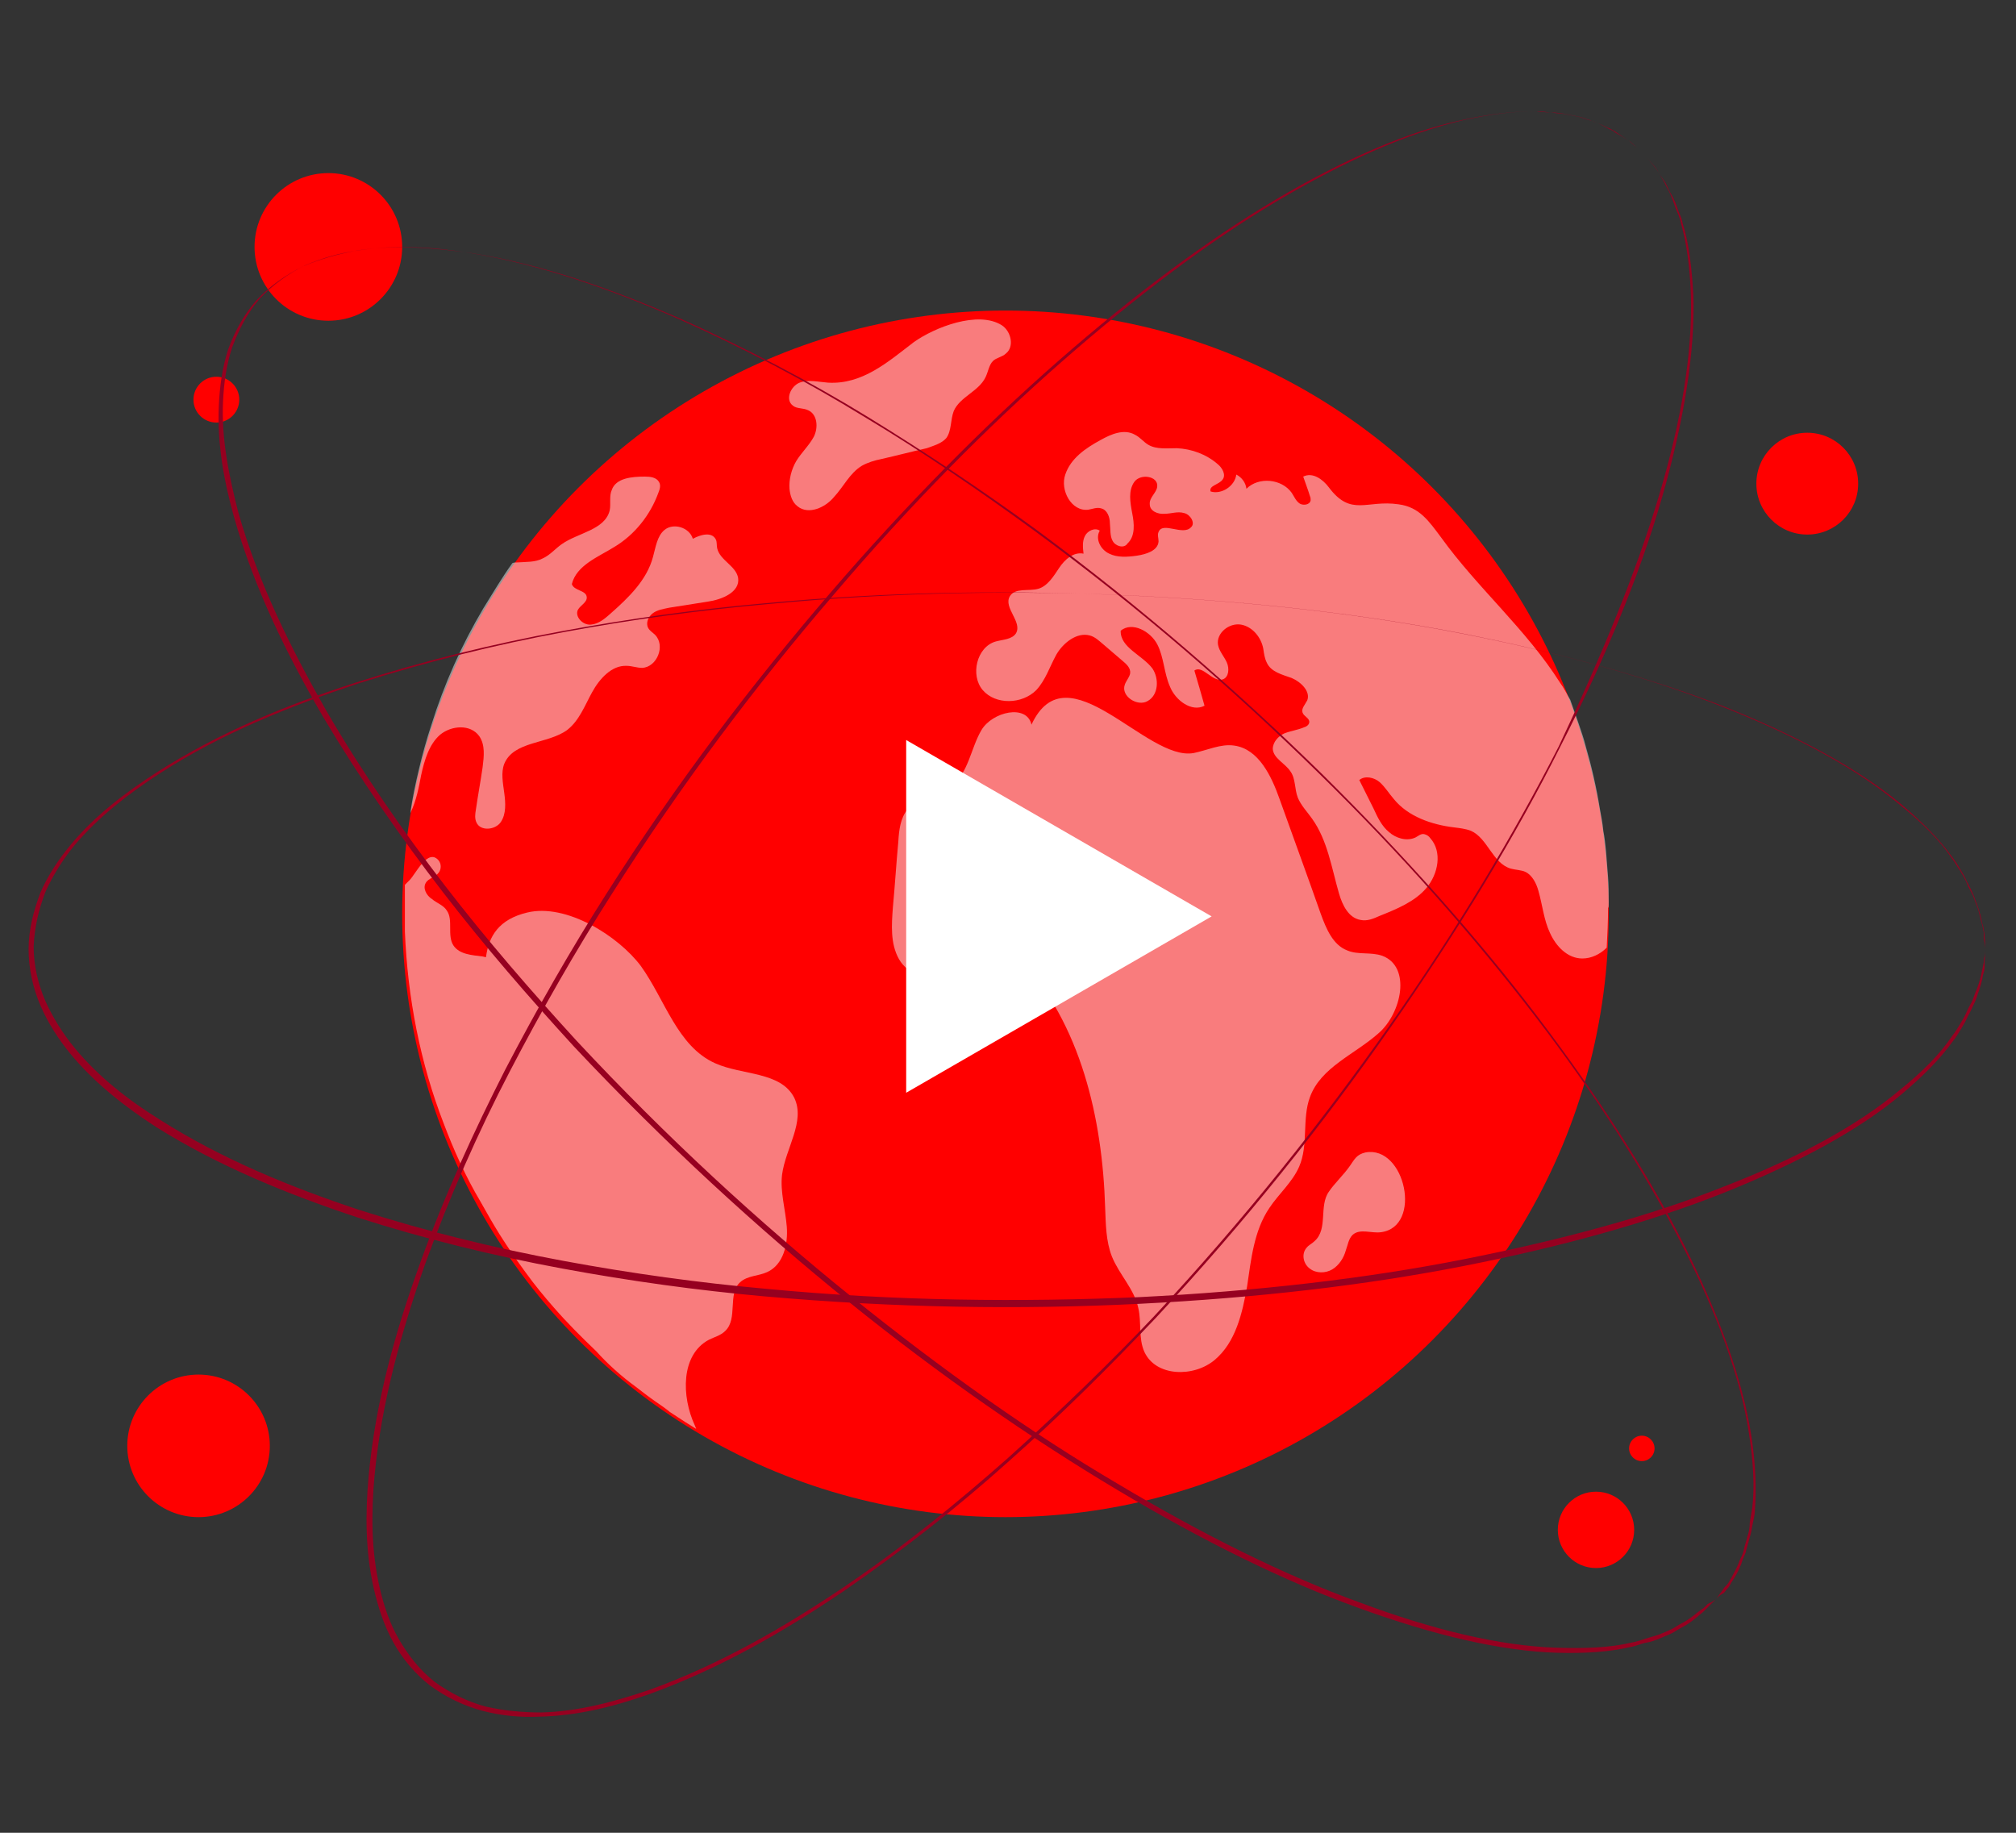 <svg width="396" height="360" viewBox="0 0 396 360" fill="none" xmlns="http://www.w3.org/2000/svg">
<rect x="0" y="0" width="396" height="360" fill="#333333" stroke="none"/>
<circle cx="197.5" cy="179.5" r="118.5" fill="#FF0000"/>
<g clip-path="url(#clip0)">
<path d="M270.725 203.006C275.372 199.023 277.231 189.863 271.522 187.739C269.265 186.942 266.742 187.606 264.618 186.677C261.829 185.615 260.502 182.429 259.439 179.508C256.784 171.941 253.996 164.374 251.34 156.94C249.747 152.426 247.224 147.116 242.445 146.452C239.789 146.054 237.134 147.381 234.478 147.912C225.184 149.638 209.65 127.203 202.613 142.337C201.683 138.221 194.912 139.814 192.787 143.399C190.663 146.983 190.265 151.895 186.813 154.417C184.29 156.409 180.44 156.409 178.315 158.931C176.855 160.657 176.589 163.047 176.456 165.303C176.058 169.552 175.792 173.932 175.394 178.181C175.129 181.632 174.863 185.349 176.589 188.403C178.315 191.456 182.829 193.182 185.352 190.792C186.547 189.73 187.078 188.137 188.008 186.81C189.601 184.686 192.389 183.756 194.912 184.42C197.036 184.951 198.762 186.544 200.223 188.137C212.305 201.147 216.554 219.6 217.085 237.257C217.218 240.443 217.218 243.762 218.413 246.815C219.873 250.4 222.794 253.187 223.591 256.905C224.255 259.692 223.591 262.878 224.786 265.534C227.043 270.446 234.478 270.578 238.594 267.127C242.71 263.675 244.038 257.967 244.967 252.656C245.764 247.346 246.295 241.77 249.349 237.257C251.208 234.469 253.863 232.212 255.191 229.159C257.05 224.91 255.722 219.733 257.315 215.485C259.439 209.644 266.078 207.121 270.725 203.006Z" fill="#F5F8FA" fill-opacity="0.5"/>
<path d="M124.94 272.436C126.135 273.366 127.33 274.295 128.657 275.224C129.587 275.888 130.649 276.552 131.578 277.348C132.64 278.012 133.57 278.676 134.632 279.34C135.296 279.738 136.093 280.269 136.756 280.667C136.624 280.402 136.624 280.269 136.491 280.003C133.835 274.295 133.703 266.064 139.279 263.143C140.341 262.612 141.536 262.347 142.466 261.418C144.988 259.028 142.864 254.116 145.387 251.859C146.847 250.532 148.972 250.664 150.698 249.868C153.884 248.408 154.814 244.425 154.548 240.973C154.283 237.522 153.22 234.07 153.619 230.751C154.283 225.574 158.266 220.263 156.009 215.617C153.353 210.44 145.785 211.236 140.474 208.847C133.039 205.528 130.649 196.368 125.869 189.73C121.488 183.889 111.264 177.384 103.563 179.242C97.987 180.57 95.995 183.889 95.464 188.004C95.198 188.004 94.933 187.871 94.8 187.871C92.676 187.606 90.286 187.473 89.091 185.747C87.763 183.756 89.091 180.702 87.763 178.844C87.099 177.782 85.772 177.384 84.842 176.587C83.78 175.923 82.983 174.463 83.647 173.401C84.178 172.472 85.506 172.339 86.17 171.41C86.701 170.746 86.701 169.684 86.17 169.02C84.046 166.498 81.656 171.675 80.461 172.87C80.062 173.268 79.797 173.534 79.531 173.799C79.531 174.065 79.531 174.197 79.531 174.463C79.531 175.127 79.531 175.923 79.531 176.587C79.531 177.251 79.531 178.047 79.531 178.711C79.531 179.242 79.531 179.906 79.531 180.437C79.531 180.968 79.531 181.632 79.531 182.163C79.531 182.428 79.531 182.694 79.531 182.959C80.062 196.102 82.585 208.847 87.099 220.529C89.091 225.839 91.481 231.149 94.402 236.061C95.597 238.185 96.792 240.31 98.12 242.434C99.713 244.956 101.439 247.478 103.298 250.001C105.024 252.39 106.883 254.647 108.741 256.771C111.397 259.825 114.185 262.612 117.106 265.4C119.363 267.923 122.019 270.312 124.94 272.436Z" fill="#F5F8FA" fill-opacity="0.5"/>
<path d="M86.436 144.328C88.693 142.469 92.411 142.204 94.137 144.593C95.332 146.319 95.066 148.576 94.8 150.7C94.402 153.488 93.871 156.276 93.473 159.064C93.34 159.86 93.207 160.789 93.606 161.586C94.402 163.312 97.323 163.046 98.385 161.453C99.448 159.86 99.315 157.736 99.049 155.745C98.784 153.753 98.385 151.762 99.049 150.036C100.908 145.523 107.547 146.186 111.397 143.398C113.787 141.54 114.849 138.619 116.31 135.964C117.77 133.309 120.16 130.654 123.081 130.787C124.143 130.787 125.073 131.185 126.135 131.185C129.056 131.052 130.782 126.804 128.658 124.68C128.259 124.282 127.595 123.883 127.33 123.352C126.799 122.423 127.33 121.096 128.259 120.432C129.189 119.768 130.251 119.635 131.446 119.37C133.969 118.971 136.491 118.573 139.014 118.175C141.802 117.777 145.387 116.316 144.989 113.529C144.59 111.139 141.404 110.077 140.873 107.687C140.74 107.156 140.873 106.492 140.607 105.961C139.811 104.368 137.553 105.032 136.093 105.829C135.429 103.572 132.242 102.643 130.516 104.103C129.056 105.298 128.79 107.555 128.259 109.413C127.064 113.927 123.479 117.378 120.027 120.432C118.832 121.494 117.637 122.556 116.044 122.689C114.451 122.821 112.858 121.096 113.521 119.768C114.053 118.839 115.38 118.308 115.248 117.246C115.115 115.918 112.725 116.051 112.327 114.723C113.256 111.006 117.505 109.413 120.691 107.422C124.674 105.032 127.728 101.182 129.321 96.801C129.587 96.138 129.853 95.341 129.454 94.677C128.923 93.748 127.728 93.615 126.666 93.615C124.143 93.615 120.957 93.881 120.16 96.27C119.629 97.465 120.027 98.925 119.762 100.253C118.832 104.103 113.521 104.634 110.335 106.891C109.007 107.82 108.078 109.015 106.617 109.679C105.157 110.475 103.298 110.342 101.572 110.475C101.306 110.475 100.908 110.475 100.642 110.608C99.58 112.068 98.651 113.529 97.722 114.989C96.792 116.449 95.863 118.042 94.933 119.503C90.684 126.671 87.232 134.371 84.71 142.469C83.78 145.257 82.984 148.178 82.32 150.966C81.656 153.753 80.992 156.807 80.594 159.727C81.789 157.338 82.32 154.417 82.718 152.293C83.382 149.24 84.311 146.186 86.436 144.328Z" fill="#F5F8FA" fill-opacity="0.5"/>
<path d="M185.882 86.048C186.944 84.588 186.679 82.464 187.343 80.738C188.538 77.95 192.255 76.888 193.583 74.1C194.114 73.038 194.247 71.711 195.043 70.914C195.707 70.25 196.902 70.118 197.566 69.454C199.292 68.126 198.628 65.073 196.77 63.878C192.122 60.958 183.625 64.276 179.509 67.197C174.464 71.047 169.418 75.561 162.647 75.162C160.788 75.029 158.796 74.499 157.07 75.162C155.344 75.826 154.149 78.481 155.743 79.676C156.539 80.34 157.734 80.074 158.796 80.605C160.522 81.402 160.788 83.924 159.859 85.783C158.929 87.508 157.469 88.836 156.407 90.562C155.477 92.155 154.946 94.146 155.079 96.005C155.212 97.332 155.61 98.66 156.672 99.457C158.796 101.182 162.116 99.722 163.842 97.598C165.701 95.607 166.896 92.951 169.286 91.491C170.48 90.827 171.808 90.429 173.136 90.164C176.057 89.5 179.111 88.703 182.032 88.04C183.492 87.508 184.953 87.11 185.882 86.048Z" fill="#F5F8FA" fill-opacity="0.5"/>
<path d="M316 177.251C316 175.525 316 173.799 315.867 172.206C315.735 170.48 315.602 168.887 315.469 167.161C315.336 165.834 315.204 164.506 314.938 163.179C314.805 161.718 314.54 160.391 314.274 158.931C313.61 154.815 312.681 150.7 311.486 146.584C311.088 144.991 310.556 143.531 310.025 141.938C309.494 140.478 308.963 138.885 308.432 137.424C307.768 136.362 307.237 135.167 306.441 134.105C299.802 123.618 290.242 115.52 283.072 105.563C280.683 102.377 278.824 99.589 274.708 99.058C268.467 98.129 265.414 101.58 261.032 95.739C259.837 94.146 257.846 92.686 255.987 93.615C256.385 94.81 256.916 96.137 257.314 97.465C257.447 97.73 257.447 97.996 257.447 98.261C257.314 99.191 255.987 99.323 255.323 98.925C254.526 98.394 254.261 97.598 253.73 96.801C251.738 94.013 247.224 93.615 244.834 96.005C244.701 94.81 243.904 93.748 242.842 93.217C242.577 95.474 239.921 97.199 237.797 96.536C237.398 95.341 239.523 95.208 240.187 94.146C240.851 93.217 240.054 91.889 239.257 91.225C237 89.234 234.079 88.172 231.158 88.039C229.299 88.039 227.175 88.305 225.582 87.376C224.652 86.844 223.988 85.915 222.926 85.384C220.802 84.189 218.279 85.251 216.155 86.446C213.234 88.039 210.313 90.031 209.251 93.217C208.188 96.27 210.446 100.518 213.765 100.12C214.562 99.987 215.491 99.589 216.288 99.855C217.483 100.12 218.014 101.58 218.014 102.775C218.146 103.97 218.014 105.297 218.545 106.227C219.076 107.289 220.802 107.82 221.466 106.758C223.059 105.297 222.793 102.775 222.395 100.784C221.997 98.66 221.599 96.403 222.793 94.677C223.988 92.951 227.573 93.482 227.308 95.606C227.175 96.801 225.714 97.73 225.847 99.058C225.847 100.385 227.441 101.049 228.768 100.917C230.096 100.917 231.291 100.385 232.619 100.784C233.814 101.049 234.876 102.775 233.946 103.572C232.353 105.297 228.37 102.377 227.573 104.501C227.308 105.032 227.573 105.696 227.573 106.359C227.441 108.218 225.051 108.882 223.325 109.147C221.466 109.413 219.474 109.546 217.881 108.749C216.155 107.953 215.093 105.828 216.022 104.235C215.093 103.572 213.632 104.235 213.101 105.297C212.57 106.359 212.703 107.554 212.835 108.749C210.844 108.351 209.118 109.944 208.056 111.537C206.993 113.13 205.798 115.121 203.94 115.652C202.081 116.183 199.425 115.387 198.363 117.113C197.035 119.369 200.886 122.157 199.558 124.414C198.762 125.609 197.035 125.609 195.575 126.007C191.857 127.069 190.53 132.645 193.052 135.566C195.575 138.486 200.753 138.353 203.541 135.566C205.4 133.574 206.197 130.919 207.525 128.53C208.852 126.273 211.508 124.149 214.03 124.812C215.093 125.078 215.889 125.874 216.686 126.538C217.881 127.6 219.209 128.662 220.404 129.724C221.2 130.388 222.13 131.185 221.997 132.247C221.864 133.043 221.2 133.707 220.935 134.504C220.138 136.76 223.457 138.885 225.449 137.69C227.573 136.495 227.706 133.309 226.378 131.317C224.387 128.662 220.005 127.202 220.138 123.883C222.395 122.025 225.98 124.016 227.308 126.538C228.635 129.061 228.635 132.247 229.83 134.902C230.893 137.557 234.079 139.947 236.602 138.619C235.938 136.229 235.274 133.973 234.61 131.716C236.204 130.521 238.195 134.105 240.187 133.442C241.382 133.043 241.514 131.317 240.983 130.123C240.452 128.928 239.523 127.999 239.257 126.671C238.859 124.414 241.382 122.29 243.772 122.688C246.029 123.087 247.755 125.211 248.153 127.468C248.286 128.397 248.419 129.326 248.817 130.123C249.614 131.981 251.871 132.512 253.73 133.176C255.588 133.973 257.447 135.831 256.783 137.557C256.385 138.353 255.588 139.15 255.854 139.947C256.119 140.743 257.182 141.009 257.182 141.805C257.182 142.336 256.651 142.734 256.119 142.867C254.925 143.398 253.597 143.531 252.269 144.062C251.074 144.593 250.012 145.788 250.012 147.115C250.145 148.974 252.402 149.903 253.464 151.496C254.526 152.957 254.261 154.948 254.925 156.674C255.588 158.267 256.783 159.462 257.713 160.789C260.767 165.037 261.563 170.48 263.024 175.525C263.688 177.782 264.883 180.304 267.272 180.702C268.6 180.968 269.795 180.437 270.99 179.906C274.309 178.578 277.894 177.118 280.151 174.463C282.541 171.675 283.338 167.294 280.948 164.639C280.683 164.241 280.284 163.975 279.753 163.842C279.089 163.71 278.558 164.241 278.027 164.506C276.301 165.303 274.177 164.639 272.849 163.444C271.388 162.249 270.592 160.524 269.795 158.798C268.866 156.939 267.936 155.081 267.007 153.222C268.069 152.293 269.928 152.691 270.99 153.62C272.052 154.55 272.849 155.877 273.778 156.939C276.567 160.391 281.214 161.984 285.595 162.515C286.657 162.648 287.852 162.78 288.914 163.179C292.234 164.639 293.163 169.551 296.748 170.613C297.677 170.879 298.872 170.879 299.669 171.277C300.997 171.941 301.793 173.534 302.192 174.994C302.988 177.782 303.254 180.702 304.449 183.225C305.644 185.88 307.901 188.269 310.822 188.269C312.548 188.269 314.274 187.473 315.602 186.145C315.735 183.623 315.867 180.968 315.867 178.313C316 178.313 316 177.782 316 177.251Z" fill="#F5F8FA" fill-opacity="0.5"/>
<path d="M268.202 226.37C266.476 226.768 266.078 227.698 265.148 229.025C263.953 230.751 262.095 232.477 261.032 234.07C259.041 236.858 260.9 241.371 258.244 243.761C257.713 244.292 257.049 244.558 256.651 245.089C255.589 246.283 255.987 248.275 257.315 249.204C258.51 250.133 260.368 250.133 261.696 249.337C263.024 248.54 263.953 247.08 264.352 245.62C264.75 244.558 264.883 243.363 265.679 242.566C267.14 241.239 269.397 242.301 271.256 242.035C279.488 240.973 276.036 224.91 268.202 226.37Z" fill="#F5F8FA" fill-opacity="0.5"/>
</g>
<path d="M238 180L178 214.641L178 145.359L238 180Z" fill="white"/>
<circle cx="355" cy="95" r="10" fill="#FF0000"/>
<circle cx="39" cy="284" r="14" fill="#FF0000"/>
<circle cx="313.5" cy="300.5" r="7.5" fill="#FF0000"/>
<circle cx="322.5" cy="284.5" r="2.5" fill="#FF0000"/>
<circle cx="64.5" cy="48.5" r="14.5" fill="#FF0000"/>
<circle cx="42.5" cy="78.5" r="4.5" fill="#FF0000"/>
<path d="M337.096 314.07C337.096 314.07 337.592 313.41 338.419 312.254C338.584 311.924 338.915 311.593 339.246 311.263C339.576 310.933 339.742 310.437 340.072 309.942C340.568 308.951 341.229 307.96 341.725 306.474C342.056 305.813 342.387 305.153 342.552 304.327C342.717 303.501 343.048 302.676 343.213 301.85C343.544 301.024 343.709 300.033 343.709 299.042C343.875 298.052 344.04 297.061 344.205 296.07C344.701 291.941 344.371 286.987 343.544 281.537C341.891 270.638 337.262 257.922 330.153 244.05C323.044 230.178 313.455 215.15 301.551 199.626C289.648 184.103 275.43 167.919 258.897 151.735C242.364 135.551 223.848 119.367 202.852 104.009C192.436 96.412 181.359 88.816 169.786 81.88C158.214 74.778 145.979 68.338 133.084 62.558C120.189 56.943 106.466 51.989 92.249 49.677C85.139 48.521 77.7 48.025 70.425 49.181C66.788 49.677 63.316 50.668 59.845 52.154C56.538 53.805 53.562 55.952 51.082 58.594C48.602 61.402 46.949 64.705 45.627 68.173C44.469 71.641 43.973 75.274 43.808 78.907C43.477 86.173 44.965 93.44 46.784 100.541C50.752 114.578 57.199 127.459 64.143 139.68C71.252 151.9 79.188 163.295 87.454 174.029C95.72 184.764 104.483 194.837 113.245 204.416C130.935 223.407 149.121 240.086 167.141 254.619C185.162 269.152 202.686 281.537 219.549 291.446C236.413 301.52 252.449 309.446 266.998 314.731C281.547 320.181 294.773 323.318 305.85 323.649C311.305 323.814 316.265 323.649 320.398 322.658C321.39 322.493 322.382 322.162 323.374 321.832C324.366 321.502 325.193 321.337 326.019 321.006C326.846 320.676 327.673 320.346 328.334 320.016C328.995 319.685 329.657 319.19 330.318 318.86C331.641 318.199 332.632 317.373 333.459 316.713C333.955 316.382 334.286 316.052 334.616 315.887C334.947 315.557 335.278 315.226 335.443 315.061C336.6 314.566 337.096 314.07 337.096 314.07C337.096 314.07 336.6 314.566 335.443 315.722C335.112 316.052 334.947 316.217 334.616 316.548C334.286 316.878 333.79 317.208 333.459 317.538C332.632 318.199 331.641 319.025 330.318 319.685C329.657 320.016 328.995 320.511 328.334 320.841C327.507 321.172 326.846 321.502 326.019 321.832C325.193 322.162 324.366 322.493 323.374 322.658C322.382 322.823 321.39 323.318 320.398 323.484C316.265 324.474 311.305 324.805 305.85 324.64C294.773 324.309 281.547 321.172 266.998 315.887C252.284 310.602 236.247 302.676 219.384 292.602C202.521 282.528 184.831 270.308 166.81 255.775C148.79 241.242 130.604 224.563 112.749 205.572C103.987 195.993 95.224 185.92 86.958 175.185C78.692 164.451 70.756 153.056 63.482 140.836C56.373 128.615 49.925 115.569 45.957 101.532C43.973 94.43 42.651 87.164 42.981 79.733C43.147 75.934 43.643 72.301 44.8 68.668C46.123 65.035 47.941 61.732 50.421 58.925C53.066 56.117 56.207 53.971 59.514 52.319C62.986 50.833 66.623 49.842 70.26 49.181C77.7 48.025 85.139 48.686 92.414 49.677C106.962 51.989 120.519 56.943 133.58 62.558C146.475 68.338 158.875 74.778 170.448 81.88C182.02 88.981 193.097 96.412 203.513 104.009C224.344 119.367 243.026 135.716 259.558 151.9C275.926 168.084 290.309 184.268 302.212 199.957C314.116 215.645 323.705 230.508 330.814 244.545C337.758 258.417 342.387 271.298 344.04 282.198C344.867 287.648 345.032 292.602 344.701 296.73C344.701 297.721 344.371 298.712 344.205 299.703C344.04 300.694 343.875 301.52 343.544 302.51C343.379 303.336 343.048 304.162 342.883 304.988C342.552 305.813 342.221 306.474 342.056 307.134C341.56 308.456 340.899 309.612 340.237 310.602C339.907 311.098 339.741 311.593 339.411 311.924C339.08 312.254 338.915 312.584 338.584 312.914C337.592 313.41 337.096 314.07 337.096 314.07Z" fill="#960020"/>
<path d="M390 186.414C390 186.414 390 185.589 389.835 184.102C389.835 183.772 389.835 183.277 389.67 182.781C389.67 182.286 389.504 181.79 389.339 181.295C389.174 180.304 388.843 178.983 388.347 177.662C388.016 177.001 387.851 176.176 387.52 175.515C387.19 174.854 386.859 174.029 386.363 173.203C386.032 172.377 385.536 171.552 385.04 170.726C384.544 169.9 384.048 169.074 383.387 168.249C380.907 164.781 377.435 161.313 373.302 157.845C364.871 150.909 352.967 144.468 338.418 138.688C323.87 133.073 306.676 128.284 287.498 124.486C268.155 120.688 246.828 118.21 223.848 117.054C200.867 115.898 176.068 116.229 150.277 118.706C137.382 119.862 124.156 121.678 110.765 124.156C97.373 126.633 83.982 129.936 70.425 134.229C57.034 138.688 43.642 143.973 31.408 151.9C25.291 155.863 19.505 160.322 14.71 165.937C12.396 168.744 10.412 171.882 8.924 175.185C7.601 178.653 6.774 182.121 6.609 185.919C6.609 189.552 7.436 193.185 8.924 196.653C10.412 199.956 12.396 203.094 14.71 205.901C19.339 211.516 25.291 216.14 31.408 219.938C43.642 227.7 57.034 233.15 70.425 237.609C83.816 241.902 97.373 245.205 110.765 247.682C124.156 250.16 137.382 251.976 150.277 253.132C176.068 255.609 200.867 255.774 223.848 254.784C246.828 253.628 268.32 251.15 287.498 247.352C306.676 243.554 323.87 238.93 338.418 233.15C352.967 227.535 364.871 221.094 373.302 213.993C377.601 210.525 381.073 207.057 383.387 203.589C384.048 202.764 384.544 201.938 385.04 201.112C385.536 200.286 386.032 199.461 386.363 198.635C386.694 197.809 387.19 197.149 387.52 196.323C387.851 195.497 388.016 194.837 388.347 194.176C388.843 192.855 389.174 191.534 389.339 190.543C389.504 190.048 389.504 189.552 389.67 189.057C389.67 188.561 389.669 188.231 389.835 187.901C390 187.24 390 186.414 390 186.414C390 186.414 390 187.24 389.835 188.726C389.835 189.057 389.835 189.552 389.835 190.048C389.835 190.543 389.669 191.038 389.504 191.534C389.339 192.69 389.008 193.846 388.512 195.167C388.347 195.828 388.016 196.653 387.686 197.314C387.355 197.974 387.024 198.8 386.528 199.626C386.198 200.452 385.702 201.277 385.206 202.103C384.71 202.929 384.214 203.754 383.552 204.58C381.073 208.048 377.601 211.516 373.468 214.984C365.036 222.085 352.967 228.526 338.584 234.306C324.035 240.086 306.841 244.875 287.498 248.673C268.155 252.472 246.828 254.949 223.682 256.105C200.537 257.261 175.903 256.93 149.947 254.618C137.051 253.462 123.825 251.646 110.434 249.169C97.043 246.692 83.486 243.389 70.094 239.095C56.703 234.636 43.146 229.186 30.747 221.425C24.63 217.461 18.678 212.837 13.883 207.057C11.569 204.25 9.42 200.947 7.932 197.479C6.444 194.011 5.617 190.213 5.617 186.414C5.617 182.616 6.609 178.818 7.932 175.35C9.42 171.882 11.569 168.744 13.883 165.937C18.678 160.157 24.63 155.698 30.747 151.734C43.146 143.808 56.538 138.358 69.929 134.064C83.32 129.77 96.877 126.468 110.269 123.99C123.66 121.513 136.886 119.697 149.781 118.541C175.738 116.064 200.371 115.898 223.517 117.054C246.663 118.21 267.99 120.688 287.333 124.486C306.676 128.284 323.87 133.073 338.418 138.853C352.967 144.633 364.871 151.074 373.302 158.175C377.601 161.643 381.073 165.111 383.387 168.579C384.048 169.405 384.544 170.396 385.04 171.056C385.536 171.882 386.032 172.708 386.363 173.533C386.694 174.359 387.19 175.185 387.52 175.845C387.851 176.671 388.016 177.332 388.347 177.992C388.843 179.313 389.008 180.634 389.339 181.625C389.504 182.121 389.504 182.616 389.67 183.112C389.67 183.607 389.67 183.937 389.67 184.433C390 185.754 390 186.414 390 186.414Z" fill="#960020"/>
<path d="M319.902 27.548C319.902 27.548 319.241 27.218 318.084 26.392C317.753 26.227 317.422 25.896 317.092 25.731C316.761 25.566 316.265 25.236 315.769 25.071C314.777 24.575 313.62 24.08 312.297 23.584C311.636 23.419 310.975 23.089 310.148 22.924C309.321 22.759 308.495 22.593 307.668 22.428C306.842 22.263 305.85 22.098 304.858 22.098C303.866 22.098 302.874 21.768 301.882 21.933C297.583 21.768 292.789 22.428 287.498 23.584C276.752 26.061 264.353 31.511 250.961 39.438C237.57 47.365 223.352 58.099 208.638 70.98C193.924 83.862 178.714 99.22 163.835 116.725C148.79 134.23 133.911 153.882 120.023 175.846C113.079 186.745 106.466 198.305 100.184 210.361C93.902 222.416 88.281 235.132 83.486 248.344C78.857 261.555 74.889 275.592 73.567 289.96C72.905 297.226 72.905 304.492 74.558 311.759C75.385 315.392 76.542 318.86 78.361 321.997C80.18 325.135 82.494 328.108 85.47 330.42C88.446 332.567 91.752 334.218 95.39 335.209C99.027 336.035 102.664 336.365 106.301 336.365C113.575 336.2 120.85 334.218 127.628 331.906C141.35 326.952 153.915 319.685 165.488 311.924C177.226 303.997 187.972 295.244 198.057 286.327C208.142 277.244 217.731 267.996 226.658 258.583C244.348 239.591 259.724 220.269 272.95 201.443C286.176 182.617 297.253 164.121 306.18 146.616C314.612 128.78 321.39 112.431 325.854 97.403C330.318 82.54 332.467 69.164 332.136 58.099C331.971 52.65 331.31 47.695 330.152 43.732C329.987 42.741 329.491 41.75 329.161 40.924C328.83 39.934 328.499 39.108 328.169 38.282C327.838 37.456 327.342 36.796 327.011 35.97C326.681 35.309 326.185 34.649 325.854 33.988C325.193 32.667 324.201 31.841 323.539 31.016C323.209 30.52 322.878 30.19 322.547 29.86C322.217 29.529 321.886 29.199 321.556 29.034C320.398 28.043 319.902 27.548 319.902 27.548C319.902 27.548 320.564 28.043 321.556 29.034C321.886 29.199 322.217 29.529 322.547 29.86C322.878 30.19 323.209 30.52 323.539 31.016C324.201 31.841 325.193 32.832 325.854 33.988C326.185 34.649 326.681 35.144 327.177 35.97C327.507 36.631 327.838 37.456 328.334 38.282C328.83 39.108 329.161 39.934 329.491 40.924C329.822 41.915 330.318 42.741 330.483 43.732C331.806 47.86 332.302 52.65 332.632 58.099C332.963 69.164 330.814 82.54 326.515 97.568C322.217 112.596 315.438 129.111 306.511 146.616C297.749 164.121 286.506 182.617 273.28 201.608C260.054 220.6 244.679 239.921 226.989 258.913C218.061 268.326 208.638 277.739 198.388 286.822C188.303 295.905 177.391 304.492 165.653 312.584C153.915 320.511 141.35 327.777 127.628 332.732C120.684 335.209 113.41 337.025 105.97 337.191C102.168 337.356 98.531 337.025 94.728 336.035C91.091 335.044 87.619 333.392 84.478 331.08C81.502 328.768 79.022 325.796 77.204 322.493C75.385 319.19 74.228 315.557 73.401 311.924C71.748 304.657 71.748 297.226 72.409 289.96C73.732 275.427 77.7 261.39 82.494 248.179C87.289 234.802 93.075 222.251 99.192 210.196C105.474 198.14 112.087 186.58 119.031 175.681C132.919 153.717 147.963 134.065 163.008 116.56C178.053 99.055 193.263 83.696 207.977 70.815C222.691 57.934 237.074 47.2 250.465 39.273C263.857 31.346 276.422 25.896 287.168 23.584C292.458 22.428 297.418 21.768 301.716 21.933C302.708 21.933 303.866 22.098 304.692 22.098C305.684 22.263 306.676 22.263 307.503 22.428C308.329 22.593 309.156 22.759 309.983 22.924C310.809 23.089 311.471 23.419 312.132 23.584C313.455 23.915 314.612 24.575 315.604 25.071C316.1 25.401 316.596 25.566 316.926 25.731C317.257 26.061 317.588 26.227 317.918 26.392C319.241 27.218 319.902 27.548 319.902 27.548Z" fill="#960020"/>
<defs>
<clipPath id="clip0">
<rect width="237" height="217.719" fill="white" transform="translate(79 62.816)"/>
</clipPath>
</defs>
</svg>
